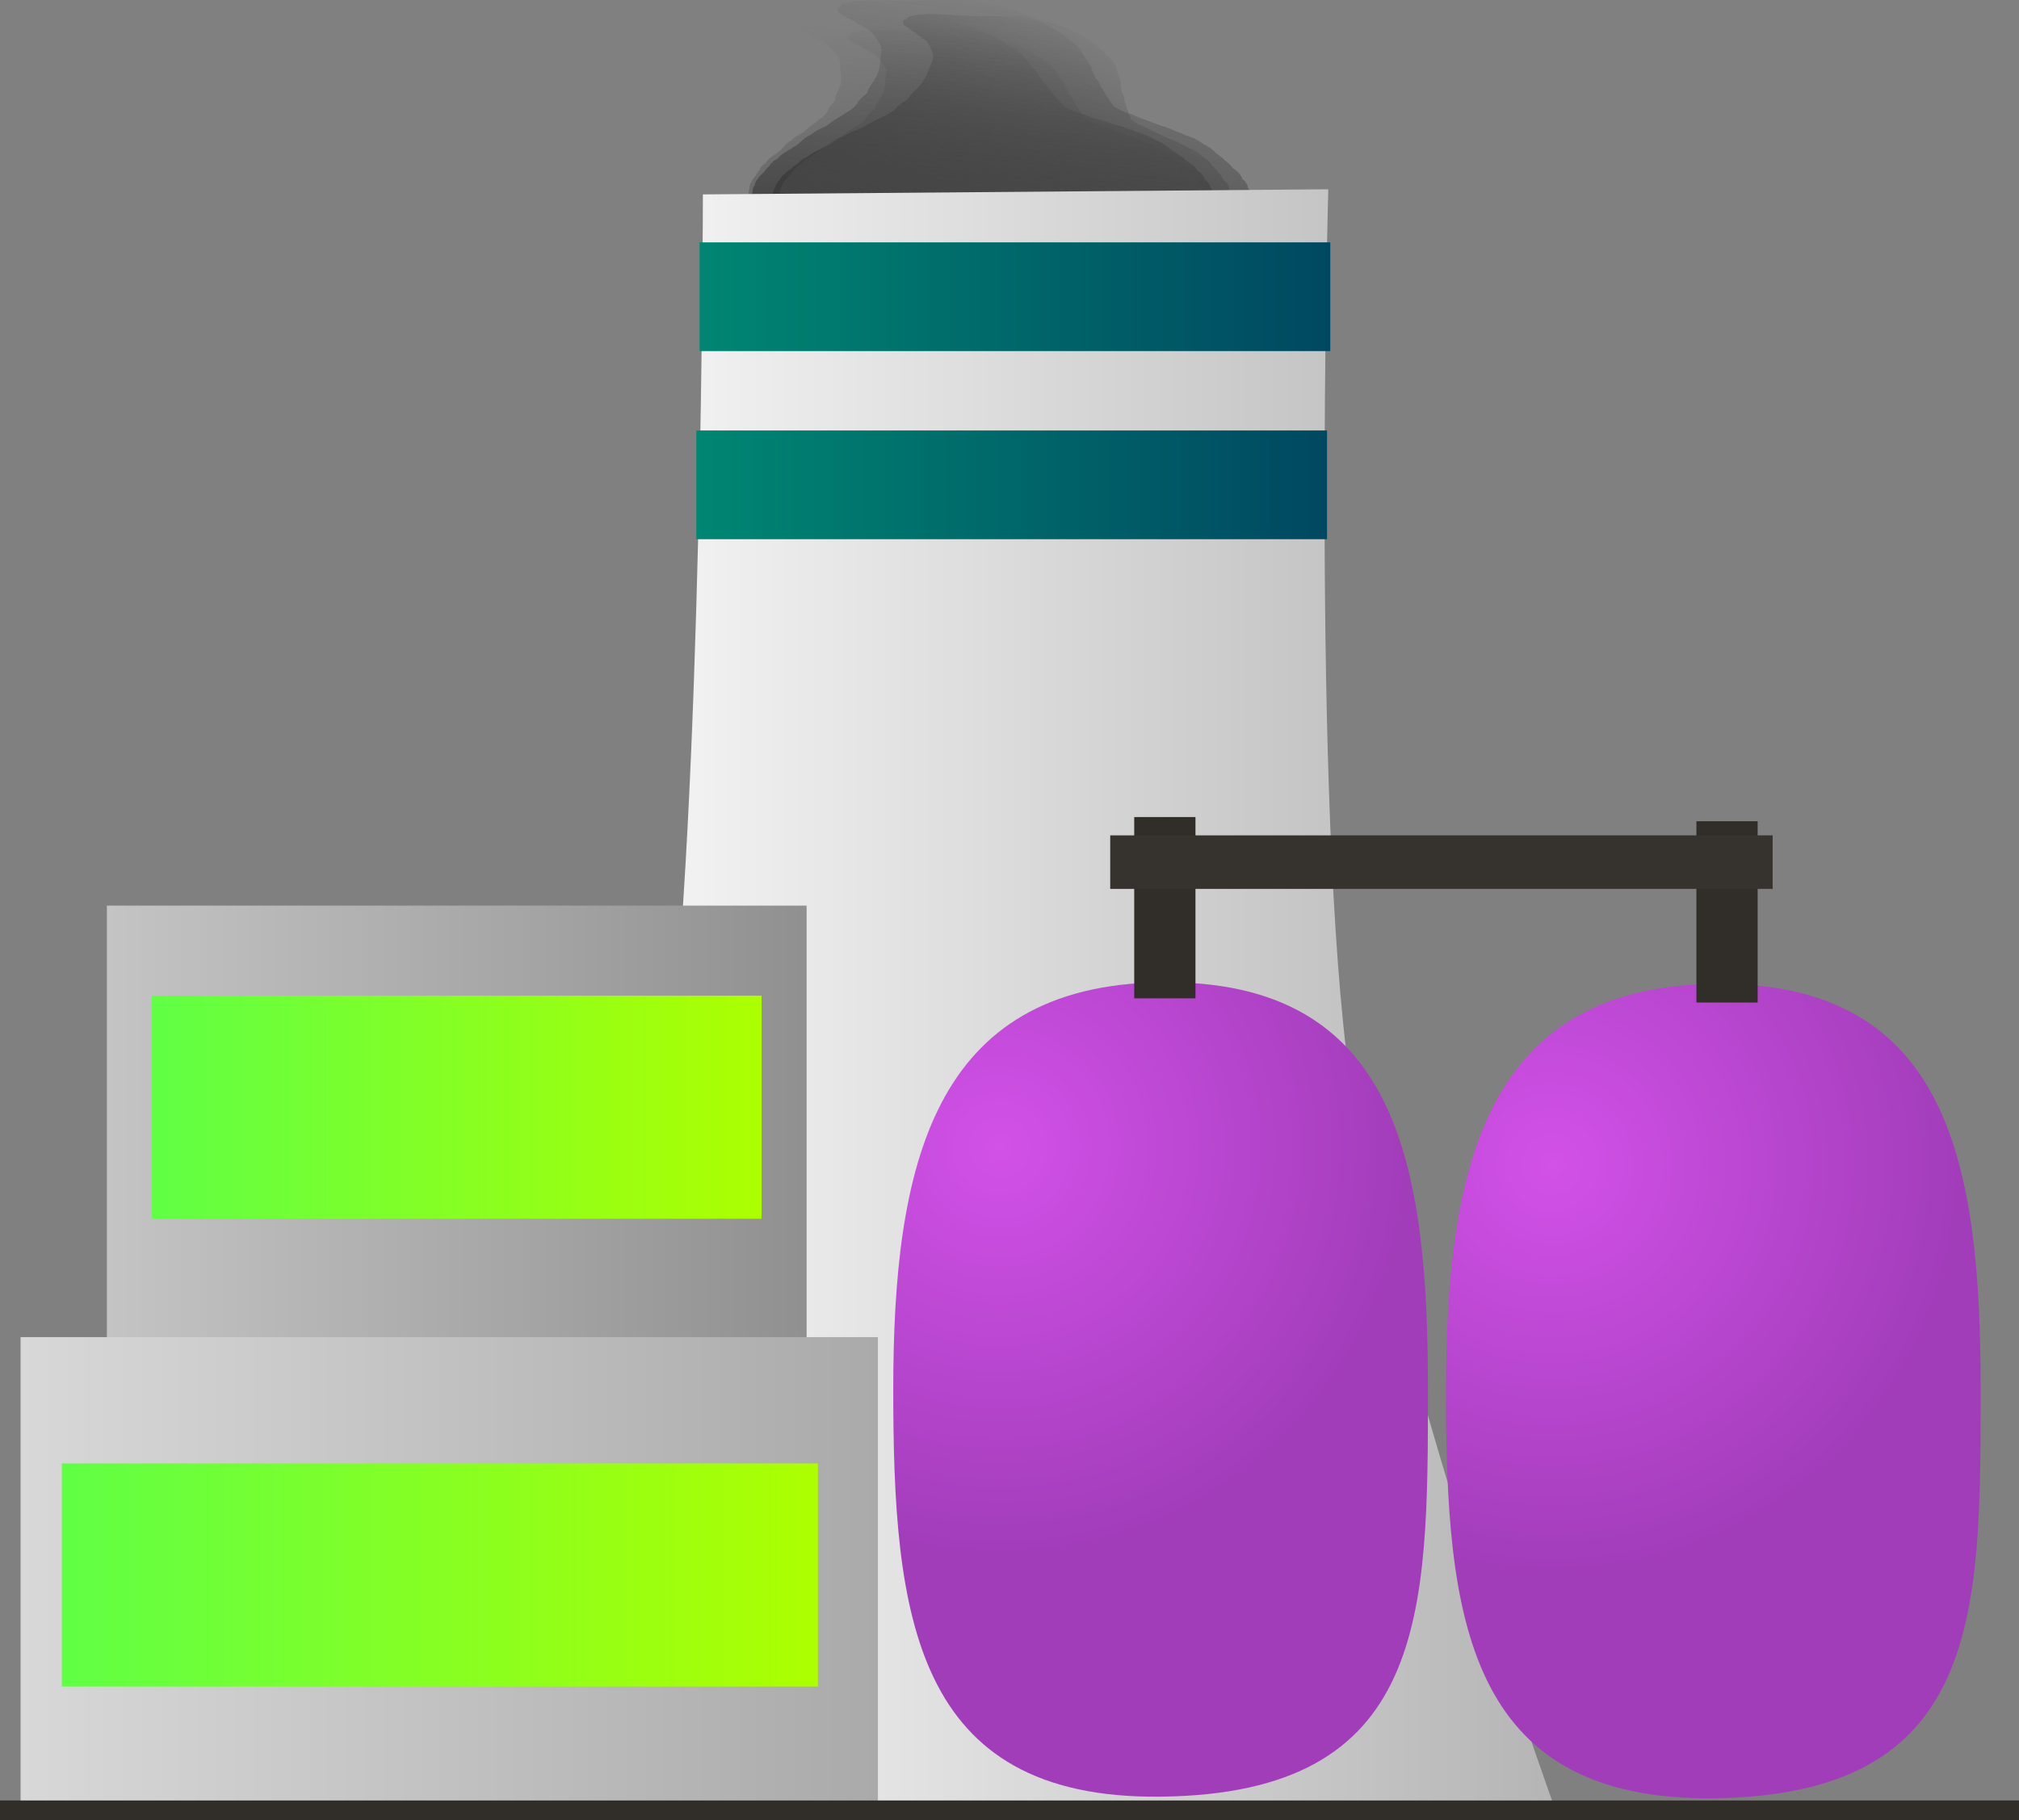 <svg version="1.1" xmlns="http://www.w3.org/2000/svg" xmlns:xlink="http://www.w3.org/1999/xlink" width="134.499" height="121.273" viewBox="0,0,134.499,121.273"><rect x="0" y="0" width="134.499" height="121.273" fill="#808080" stroke="none"/><defs><linearGradient x1="236.964" y1="59.86" x2="238.564" y2="76.416" gradientUnits="userSpaceOnUse" id="color-1"><stop offset="0" stop-color="#4a4a4a" stop-opacity="0"/><stop offset="1" stop-color="#4a4a4a" stop-opacity="0.655"/></linearGradient><linearGradient x1="241.159" y1="59.125" x2="239.044" y2="77.026" gradientUnits="userSpaceOnUse" id="color-2"><stop offset="0" stop-color="#292929" stop-opacity="0"/><stop offset="1" stop-color="#292929" stop-opacity="0.588"/></linearGradient><linearGradient x1="244.678" y1="60.372" x2="237.857" y2="76.77" gradientUnits="userSpaceOnUse" id="color-3"><stop offset="0" stop-color="#383838" stop-opacity="0"/><stop offset="1" stop-color="#383838" stop-opacity="0.761"/></linearGradient><linearGradient x1="239.963" y1="61.017" x2="238.628" y2="76.295" gradientUnits="userSpaceOnUse" id="color-4"><stop offset="0" stop-color="#4b4b4b" stop-opacity="0"/><stop offset="1" stop-color="#4b4b4b" stop-opacity="0.753"/></linearGradient><linearGradient x1="205.376" y1="125.569" x2="276.302" y2="125.569" gradientUnits="userSpaceOnUse" id="color-5"><stop offset="0" stop-color="#ffffff"/><stop offset="1" stop-color="#b5b5b5"/></linearGradient><linearGradient x1="179.87" y1="149.528" x2="226.484" y2="149.528" gradientUnits="userSpaceOnUse" id="color-6"><stop offset="0" stop-color="#c4c4c4"/><stop offset="1" stop-color="#909090"/></linearGradient><linearGradient x1="203.177" y1="119.398" x2="203.177" y2="179.658" gradientUnits="userSpaceOnUse" id="color-7"><stop offset="0" stop-color="#348317"/><stop offset="1" stop-color="#3c5b0d"/></linearGradient><radialGradient cx="239.347" cy="135.475" r="27.132" gradientUnits="userSpaceOnUse" id="color-8"><stop offset="0" stop-color="#d251e8"/><stop offset="1" stop-color="#a23dba"/></radialGradient><linearGradient x1="250.065" y1="124.508" x2="250.065" y2="178.768" gradientUnits="userSpaceOnUse" id="color-9"><stop offset="0" stop-color="#348317"/><stop offset="1" stop-color="#3c5b0d"/></linearGradient><radialGradient cx="276.146" cy="136.634" r="27.132" gradientUnits="userSpaceOnUse" id="color-10"><stop offset="0" stop-color="#d251e8"/><stop offset="1" stop-color="#a23dba"/></radialGradient><linearGradient x1="286.886" y1="124.613" x2="286.886" y2="178.873" gradientUnits="userSpaceOnUse" id="color-11"><stop offset="0" stop-color="#348317"/><stop offset="1" stop-color="#3c5b0d"/></linearGradient><linearGradient x1="250.348" y1="113.497" x2="250.348" y2="125.576" gradientUnits="userSpaceOnUse" id="color-12"><stop offset="0" stop-color="#348317"/><stop offset="1" stop-color="#3c5b0d"/></linearGradient><linearGradient x1="287.799" y1="113.777" x2="287.799" y2="125.855" gradientUnits="userSpaceOnUse" id="color-13"><stop offset="0" stop-color="#348317"/><stop offset="1" stop-color="#3c5b0d"/></linearGradient><linearGradient x1="219.355" y1="78.828" x2="261.369" y2="78.828" gradientUnits="userSpaceOnUse" id="color-14"><stop offset="0" stop-color="#008672"/><stop offset="1" stop-color="#004861"/></linearGradient><linearGradient x1="240.362" y1="75.206" x2="240.362" y2="82.45" gradientUnits="userSpaceOnUse" id="color-15"><stop offset="0" stop-color="#348317"/><stop offset="1" stop-color="#3c5b0d"/></linearGradient><linearGradient x1="219.139" y1="91.362" x2="261.153" y2="91.362" gradientUnits="userSpaceOnUse" id="color-16"><stop offset="0" stop-color="#008672"/><stop offset="1" stop-color="#004861"/></linearGradient><linearGradient x1="240.146" y1="87.74" x2="240.146" y2="94.984" gradientUnits="userSpaceOnUse" id="color-17"><stop offset="0" stop-color="#348317"/><stop offset="1" stop-color="#3c5b0d"/></linearGradient><linearGradient x1="174.12" y1="163.903" x2="231.234" y2="163.903" gradientUnits="userSpaceOnUse" id="color-18"><stop offset="0" stop-color="#d8d8d8"/><stop offset="1" stop-color="#aaaaaa"/></linearGradient><linearGradient x1="202.677" y1="148.148" x2="202.677" y2="179.658" gradientUnits="userSpaceOnUse" id="color-19"><stop offset="0" stop-color="#348317"/><stop offset="1" stop-color="#3c5b0d"/></linearGradient><linearGradient x1="182.87" y1="132.83" x2="223.484" y2="132.83" gradientUnits="userSpaceOnUse" id="color-20"><stop offset="0" stop-color="#60ff45"/><stop offset="1" stop-color="#adff00"/></linearGradient><linearGradient x1="203.177" y1="125.398" x2="203.177" y2="140.263" gradientUnits="userSpaceOnUse" id="color-21"><stop offset="0" stop-color="#348317"/><stop offset="1" stop-color="#3c5b0d"/></linearGradient><linearGradient x1="176.87" y1="163.997" x2="227.234" y2="163.997" gradientUnits="userSpaceOnUse" id="color-22"><stop offset="0" stop-color="#60ff45"/><stop offset="1" stop-color="#adff00"/></linearGradient><linearGradient x1="202.052" y1="156.564" x2="202.052" y2="171.429" gradientUnits="userSpaceOnUse" id="color-23"><stop offset="0" stop-color="#348317"/><stop offset="1" stop-color="#3c5b0d"/></linearGradient><linearGradient x1="240" y1="179.02" x2="240" y2="180.331" gradientUnits="userSpaceOnUse" id="color-24"><stop offset="0" stop-color="#348317"/><stop offset="1" stop-color="#3c5b0d"/></linearGradient></defs><g transform="translate(-172.75,-59.058)"><g data-paper-data="{&quot;isPaintingLayer&quot;:true}" fill-rule="nonzero" stroke-linecap="butt" stroke-linejoin="miter" stroke-miterlimit="10" stroke-dasharray="" stroke-dashoffset="0" style="mix-blend-mode: normal"><path d="M224.91,75.545l-0.02,-0.004l-0.012,-0.015c-0.122,-0.072 -0.195,-0.156 -0.203,-0.245l-0.017,-0.175l0.039,-0.063l-0.006,-0.065l0.049,-0.078l-0.037,-0.387l-0.106,-0.207l0.008,-0.038l-0.03,-0.036l-0,-0.005l-0.017,-0.015l-0.115,-0.058l-0.074,-0.069l-0.49,-0.311l-0.027,-0.037l-0.062,-0.031l-0.152,-0.141l-0.094,-0.045l-0.075,-0.065l-0.115,-0.058l-0.335,-0.311l-0.027,-0.084l-0.067,-0.081l-0.004,-0.04l-0.064,-0.076l-0.006,-0.064l-0.052,-0.062l-0.002,-0.02l-0.026,-0.024l-0.027,-0.084l-0.067,-0.081l-0.064,-0.664l0.039,-0.063l-0.006,-0.065l0.049,-0.078l-0.014,-0.145l0.039,-0.063l-0.006,-0.065l0.08,-0.129l0.079,-0.163l0.038,-0.03l0.004,-0.033l0.156,-0.181l0.069,-0.144l0.038,-0.03l0.004,-0.033l0.149,-0.172l0.066,-0.17l0.084,-0.073l0.042,-0.077l0.225,-0.169l0.145,-0.2l0.067,-0.043l0.026,-0.048l0.808,-0.605l0.335,-0.388l0.085,-0.05l0.044,-0.056l0.229,-0.141l0.145,-0.137l0.069,-0.035l0.032,-0.041l0.288,-0.178l0.055,-0.02l0.029,-0.026l0.176,-0.086l0.304,-0.289l0.036,-0.018l0.012,-0.022l0.998,-0.747l0.213,-0.246l0.15,-0.35l0.05,-0.041l0.009,-0.045l0.308,-0.324l0.053,-0.317l0.025,-0.027l-0.007,-0.028l0.165,-0.343l0.151,-0.39l0.052,-0.412l-0.117,-1.208l-0.105,-0.25l-0.195,-0.235l-0.219,-0.234l-0.002,-0.009l-0.013,-0.008l-0.087,-0.104l-0.178,-0.14l-0.008,-0.016l-0.026,-0.013l-0.152,-0.141l-0.094,-0.045l-0.04,-0.035l-0.024,-0.001l-0.111,-0.056l-0.153,-0.042l-0.01,-0.04l-0.17,-0.085l-0.015,-0.014l-0.001,-0.001l-0.116,-0.034l-0.213,-0.102l-0.075,-0.065l-0.07,-0.035l-0.188,-0.061l-0.133,-0.071l-0.166,-0.062l-0.108,-0.069l-0.015,-0.02l-0.212,-0.058l-0.007,-0.026l-0.084,-0.032l-0.108,-0.069l-0.196,-0.262l0.221,-0.122l0.009,-0.144l0.579,-0.183l0.112,-0.021l0.008,-0.005l0.042,-0.004l0.037,-0.007l0.339,-0.03l0.337,-0.033l0.042,-0l0.042,-0.004l0.015,0.003l2.559,-0.029l0.804,-0.04l0.684,-0.042l0.109,0.003l0.106,-0.01l0.524,-0.006l0.223,-0.022l0.188,-0.002l0.18,-0.018l0.203,-0.002l0.184,0.014l0.188,-0.002l0.41,0.03l0.151,0.025l0.165,0.011l0.23,0.036l0.105,-0.011l0.171,0.033l0.192,0.014l0.061,0.034l0.262,0.05l0.118,0.012l0.175,0.036l0.194,0.021l0.312,0.066l0.106,0.037l0.133,0.025l0.1,0.032l0.183,0.039l0.106,0.037l0.133,0.025l0.21,0.068l0.082,0.044l0.116,0.034l0.036,0.017l0.052,0.011l0.106,0.037l0.133,0.025l0.21,0.068l0.082,0.044l0.116,0.034l0.402,0.193l0.928,0.397l0.084,0.063l0.123,0.055l0.139,0.109l0.192,0.082l0.084,0.063l0.123,0.055l0.195,0.152l0.159,0.101l0.29,0.154l0.054,0.055l0.095,0.048l0.074,0.069l0.165,0.105l0.042,0.056l0.084,0.05l0.559,0.673l0.091,0.085l0.007,0.02l0.03,0.018l0.214,0.258l0.091,0.085l0.027,0.084l0.067,0.081l0.007,0.075l0.064,0.076l0.001,0.013l0.017,0.011l0.118,0.173l-0,0.009l0.011,0.008l0.089,0.153l0.154,0.12l0.024,0.048l0.065,0.043l0.118,0.173l-0,0.009l0.011,0.008l0.098,0.168l0.182,0.169l0.013,0.041l0.052,0.038l0.098,0.168l0.182,0.169l0.011,0.033l0.044,0.029l0.097,0.142l0.19,0.177l0.007,0.02l0.03,0.018l0.087,0.104l0.097,0.076l0.692,0.296l0.238,0.057l0.127,0.05l0.158,0.039l0.368,0.148l1.539,0.495l0.328,0.079l0.142,0.056l0.173,0.045l0.25,0.107l0.446,0.143l0.082,0.044l0.116,0.034l0.061,0.029l0.202,0.049l0.169,0.067l0.197,0.057l0.427,0.205l0.035,0.031l0.065,0.024l0.151,0.096l0.232,0.099l0.058,0.043l0.094,0.035l0.217,0.137l0.016,0.022l0.04,0.018l0.195,0.152l0.403,0.256l0.016,0.022l0.04,0.018l0.195,0.152l0.186,0.118l0.016,0.022l0.04,0.018l0.22,0.172l0.018,0.036l0.052,0.031l0.053,0.064l0.199,0.106l0.054,0.055l0.095,0.048l0.223,0.207l0.013,0.041l0.052,0.038l0.086,0.146l0.251,0.184l0.041,0.072l0.084,0.068l0.11,0.238l0.191,0.204l0.007,0.036l0.043,0.033l0.247,0.481l0.118,0.202l-0.006,0.044l0.035,0.042l0.074,0.768l-0.032,0.051l0.012,0.052l-0.085,0.176l-0.038,0.03l-0.004,0.033l-0.113,0.13l0.009,0.09l-0.013,0.021l0.025,0.016l-0.105,0.112l-0.072,0.115l-0.044,0.009l-0.019,0.02l-0.054,0.03l-0.033,0.052l-0.115,0.081l-0.08,0.085l-0.086,0.047l-0.033,0.039l-0.104,0.06l-0.062,0.067l-0.143,0.079l-0.055,0.041l-0.153,0.066l-0.119,0.074l-0.879,0.323l-0.257,0.142l-0.15,0.112l-0.078,0.033l-0.002,0.026l-0.106,0.033l-0.008,0.014l-0.018,0.013l-0.009,0.015l-0.015,0.003l-0.338,0.253l-0.078,0.033l-0.002,0.026l-0.223,0.07l-0.071,0.031l-0,0.007l-0.063,0.02l-0.054,0.023l-0.022,0.001l-0.084,0.027l-0.071,0.031l-0,0.007l-0.063,0.02l-0.054,0.023l-0.022,0.001l-0.084,0.027l-0.189,0.081l-0.076,0.002l-0.092,0.029l-0.2,0.037l-0.106,0.009l-0.091,0.021l-0.603,0.077l-0.199,0.008l-0.007,0.001l-0.339,0.03l-0.337,0.033l-0.042,0l-0.042,0.004l-0.015,-0.003l-0.054,0.001l-0.265,0.021l-0.212,0.027l-0.244,0.009l-0.236,0.023l-0.464,0.005l-0.069,0.009l-0.244,0.009l-0.236,0.023l-0.057,0.001l-0.069,0.009l-0.059,0.002l-0.052,0.01l-0.403,0.04l-0.188,0.002l-0.18,0.018l-0.362,0.004l-0.069,0.009l-0.059,0.002l-0.052,0.01l-0.403,0.04l-0.188,0.002l-0.18,0.018l-0.865,0.01l-0.358,0.029l-0.152,-0.001l-0.146,0.014l-12.496,0.143l-0.24,-0.018l-0.245,-0.004l-0.616,-0.063l-0.038,-0.008l-0.093,0.001l-0.014,0.003l-0.043,-0.003l-0.042,0l-0.343,-0.025l-0.344,-0.022l-0.039,-0.006l-0.043,-0.003l-0.009,-0.005l-0.116,-0.018l-0.613,-0.169l-0.066,-0.257l-0.001,-0.001l0.001,-0.001l-0.041,-0.16c-0.378,-0.034 -0.7,-0.116 -0.905,-0.227z" fill="url(#color-1)" stroke="none" stroke-width="0.5"/><path d="M224.518,75.711l-0.021,-0.005l-0.01,-0.016c-0.115,-0.081 -0.174,-0.173 -0.163,-0.27l0.022,-0.189l0.057,-0.067l0.008,-0.07l0.07,-0.083l0.049,-0.419l-0.067,-0.226l0.017,-0.04l-0.024,-0.04l0.001,-0.005l-0.015,-0.017l-0.111,-0.065l-0.064,-0.076l-0.457,-0.349l-0.021,-0.04l-0.06,-0.035l-0.132,-0.157l-0.091,-0.052l-0.066,-0.072l-0.111,-0.065l-0.289,-0.344l-0.01,-0.091l-0.054,-0.089l0.005,-0.044l-0.051,-0.084l0.008,-0.07l-0.041,-0.068l0.003,-0.021l-0.022,-0.026l-0.01,-0.091l-0.054,-0.089l0.085,-0.718l0.057,-0.067l0.008,-0.07l0.071,-0.083l0.019,-0.157l0.057,-0.067l0.008,-0.07l0.117,-0.137l0.123,-0.174l0.048,-0.032l0.012,-0.036l0.21,-0.191l0.108,-0.153l0.048,-0.032l0.012,-0.036l0.201,-0.182l0.11,-0.182l0.107,-0.076l0.063,-0.082l0.282,-0.176l0.203,-0.211l0.083,-0.045l0.04,-0.051l1.012,-0.631l0.451,-0.409l0.104,-0.051l0.06,-0.059l0.279,-0.146l0.188,-0.144l0.083,-0.036l0.044,-0.043l0.352,-0.184l0.064,-0.02l0.037,-0.027l0.21,-0.088l0.395,-0.303l0.043,-0.019l0.018,-0.023l1.25,-0.779l0.287,-0.26l0.243,-0.373l0.063,-0.043l0.02,-0.048l0.407,-0.341l0.131,-0.341l0.033,-0.029l-0.001,-0.031l0.258,-0.366l0.253,-0.417l0.152,-0.443l0.154,-1.306l-0.056,-0.272l-0.156,-0.259l-0.182,-0.258l0,-0.01l-0.012,-0.009l-0.069,-0.115l-0.16,-0.156l-0.005,-0.017l-0.025,-0.015l-0.132,-0.157l-0.091,-0.052l-0.035,-0.039l-0.026,-0.002l-0.106,-0.063l-0.155,-0.05l-0.002,-0.043l-0.163,-0.097l-0.013,-0.015l-0.001,-0.001l-0.117,-0.04l-0.206,-0.116l-0.066,-0.072l-0.068,-0.04l-0.189,-0.071l-0.127,-0.08l-0.164,-0.072l-0.101,-0.077l-0.012,-0.022l-0.215,-0.069l-0.001,-0.028l-0.083,-0.036l-0.101,-0.077l-0.151,-0.288l0.267,-0.126l0.043,-0.155l0.667,-0.181l0.126,-0.02l0.01,-0.005l0.046,-0.003l0.042,-0.006l0.373,-0.023l0.371,-0.026l0.046,0.001l0.047,-0.003l0.015,0.004l2.767,0.039l0.876,-0.021l0.748,-0.026l0.117,0.006l0.116,-0.008l0.566,0.008l0.245,-0.017l0.203,0.003l0.199,-0.014l0.22,0.003l0.195,0.02l0.203,0.003l0.435,0.044l0.157,0.032l0.176,0.016l0.24,0.046l0.115,-0.009l0.177,0.04l0.203,0.021l0.058,0.038l0.271,0.061l0.124,0.016l0.181,0.043l0.204,0.028l0.321,0.08l0.105,0.043l0.137,0.031l0.1,0.037l0.189,0.047l0.105,0.043l0.137,0.031l0.211,0.079l0.079,0.05l0.117,0.04l0.035,0.02l0.054,0.013l0.105,0.043l0.137,0.031l0.211,0.079l0.079,0.05l0.117,0.04l0.389,0.219l0.909,0.454l0.076,0.07l0.12,0.062l0.125,0.121l0.188,0.094l0.076,0.07l0.12,0.062l0.175,0.17l0.148,0.113l0.277,0.174l0.046,0.06l0.091,0.054l0.064,0.076l0.154,0.117l0.032,0.061l0.079,0.056l0.447,0.742l0.079,0.094l0.002,0.022l0.028,0.02l0.171,0.284l0.079,0.094l0.01,0.091l0.054,0.089l-0.01,0.081l0.051,0.084l-0.002,0.014l0.016,0.013l0.088,0.19l-0.002,0.009l0.01,0.009l0.061,0.167l0.138,0.134l0.014,0.052l0.06,0.048l0.088,0.19l-0.002,0.009l0.01,0.009l0.067,0.184l0.157,0.187l0.005,0.045l0.047,0.042l0.067,0.184l0.157,0.187l0.004,0.036l0.041,0.033l0.072,0.155l0.164,0.196l0.002,0.022l0.028,0.02l0.069,0.115l0.087,0.085l0.678,0.339l0.243,0.068l0.125,0.058l0.161,0.046l0.363,0.17l1.545,0.576l0.335,0.094l0.14,0.065l0.176,0.053l0.245,0.122l0.448,0.167l0.079,0.05l0.117,0.04l0.059,0.033l0.207,0.058l0.167,0.077l0.199,0.067l0.413,0.233l0.031,0.034l0.065,0.028l0.141,0.108l0.227,0.114l0.053,0.048l0.093,0.04l0.202,0.154l0.012,0.024l0.039,0.02l0.175,0.17l0.376,0.287l0.012,0.024l0.039,0.02l0.175,0.17l0.174,0.133l0.012,0.024l0.039,0.02l0.197,0.192l0.011,0.039l0.049,0.035l0.042,0.07l0.19,0.119l0.046,0.06l0.091,0.054l0.193,0.23l0.005,0.045l0.047,0.042l0.058,0.16l0.228,0.205l0.028,0.079l0.075,0.075l0.064,0.26l0.159,0.225l-0.001,0.039l0.039,0.037l0.155,0.525l0.081,0.222l-0.017,0.047l0.028,0.046l-0.098,0.831l-0.046,0.054l0.001,0.056l-0.132,0.187l-0.048,0.032l-0.012,0.036l-0.152,0.138l-0.011,0.097l-0.019,0.022l0.023,0.018l-0.139,0.118l-0.105,0.123l-0.05,0.009l-0.025,0.021l-0.065,0.031l-0.047,0.055l-0.143,0.084l-0.106,0.09l-0.103,0.049l-0.045,0.041l-0.126,0.062l-0.082,0.07l-0.173,0.082l-0.069,0.043l-0.181,0.067l-0.145,0.076l-1.023,0.324l-0.31,0.146l-0.188,0.117l-0.092,0.034l-0.008,0.028l-0.122,0.033l-0.012,0.015l-0.022,0.014l-0.013,0.016l-0.016,0.003l-0.423,0.264l-0.092,0.034l-0.008,0.028l-0.257,0.07l-0.084,0.031l-0.002,0.008l-0.073,0.02l-0.063,0.023l-0.023,0l-0.097,0.026l-0.084,0.031l-0.002,0.008l-0.073,0.02l-0.063,0.023l-0.023,0l-0.097,0.026l-0.223,0.082l-0.082,0l-0.106,0.029l-0.224,0.035l-0.117,0.007l-0.103,0.02l-0.668,0.066l-0.217,0.003l-0.008,0.001l-0.373,0.023l-0.371,0.026l-0.046,-0.001l-0.047,0.003l-0.015,-0.004l-0.059,-0.001l-0.291,0.016l-0.235,0.023l-0.265,0.003l-0.26,0.018l-0.502,-0.007l-0.077,0.008l-0.265,0.003l-0.26,0.018l-0.062,-0.001l-0.077,0.008l-0.065,0.001l-0.058,0.01l-0.444,0.032l-0.203,-0.003l-0.199,0.014l-0.392,-0.005l-0.077,0.008l-0.065,0.001l-0.058,0.01l-0.444,0.032l-0.203,-0.003l-0.199,0.014l-0.935,-0.013l-0.392,0.021l-0.164,-0.005l-0.161,0.011l-13.512,-0.189l-0.254,-0.026l-0.263,-0.011l-0.65,-0.085l-0.039,-0.009l-0.101,-0.001l-0.016,0.003l-0.046,-0.004l-0.046,-0.001l-0.364,-0.037l-0.366,-0.033l-0.04,-0.008l-0.045,-0.005l-0.009,-0.006l-0.121,-0.023l-0.622,-0.199l-0.012,-0.279l-0.001,-0.001l0.001,-0.001l-0.008,-0.174c-0.399,-0.047 -0.728,-0.144 -0.924,-0.269z" fill="url(#color-2)" stroke="none" stroke-width="0.5"/><path d="M224.854,75.093l-0.018,-0.005l-0.005,-0.015c-0.083,-0.078 -0.113,-0.165 -0.076,-0.253l0.072,-0.173l0.071,-0.06l0.027,-0.064l0.087,-0.074l0.16,-0.384l0,-0.21l0.027,-0.037l-0.011,-0.038l0.002,-0.005l-0.009,-0.016l-0.084,-0.064l-0.038,-0.072l-0.325,-0.335l-0.008,-0.038l-0.045,-0.034l-0.078,-0.148l-0.07,-0.05l-0.041,-0.069l-0.084,-0.064l-0.172,-0.326l0.016,-0.084l-0.025,-0.084l0.017,-0.04l-0.024,-0.079l0.027,-0.064l-0.019,-0.064l0.008,-0.02l-0.013,-0.025l0.016,-0.084l-0.025,-0.084l0.273,-0.657l0.071,-0.06l0.027,-0.064l0.087,-0.074l0.06,-0.144l0.071,-0.06l0.027,-0.064l0.144,-0.122l0.161,-0.156l0.053,-0.028l0.021,-0.032l0.245,-0.168l0.141,-0.137l0.053,-0.028l0.021,-0.032l0.234,-0.161l0.151,-0.163l0.119,-0.067l0.08,-0.073l0.308,-0.153l0.244,-0.188l0.088,-0.039l0.05,-0.046l1.103,-0.548l0.527,-0.362l0.109,-0.044l0.071,-0.052l0.297,-0.126l0.212,-0.127l0.086,-0.031l0.052,-0.038l0.374,-0.158l0.064,-0.017l0.041,-0.024l0.217,-0.075l0.446,-0.266l0.045,-0.016l0.023,-0.021l1.362,-0.676l0.334,-0.23l0.325,-0.335l0.07,-0.038l0.032,-0.043l0.468,-0.301l0.213,-0.309l0.038,-0.025l0.008,-0.028l0.337,-0.328l0.346,-0.375l0.26,-0.403l0.498,-1.197l0.023,-0.252l-0.073,-0.243l-0.097,-0.243l0.003,-0.009l-0.009,-0.008l-0.032,-0.108l-0.105,-0.148l0,-0.016l-0.019,-0.014l-0.078,-0.148l-0.07,-0.05l-0.022,-0.037l-0.023,-0.003l-0.081,-0.061l-0.129,-0.051l0.01,-0.04l-0.124,-0.094l-0.008,-0.014l-0.001,-0.001l-0.097,-0.04l-0.158,-0.114l-0.041,-0.069l-0.051,-0.039l-0.155,-0.071l-0.095,-0.078l-0.132,-0.071l-0.072,-0.074l-0.005,-0.021l-0.179,-0.07l0.007,-0.026l-0.067,-0.036l-0.072,-0.074l-0.06,-0.269l0.279,-0.107l0.082,-0.141l0.663,-0.145l0.121,-0.014l0.011,-0.005l0.044,-0.002l0.04,-0.005l0.349,-0.009l0.348,-0.012l0.042,0.002l0.044,-0.001l0.013,0.004l2.535,0.125l0.812,0.009l0.695,0l0.106,0.009l0.109,-0.004l0.519,0.025l0.23,-0.008l0.186,0.009l0.187,-0.007l0.201,0.01l0.174,0.024l0.186,0.009l0.388,0.054l0.135,0.034l0.157,0.02l0.208,0.05l0.109,-0.005l0.152,0.042l0.181,0.025l0.043,0.037l0.233,0.065l0.11,0.019l0.155,0.046l0.18,0.033l0.273,0.084l0.085,0.043l0.118,0.033l0.082,0.038l0.161,0.049l0.085,0.043l0.118,0.033l0.172,0.079l0.059,0.048l0.097,0.04l0.027,0.019l0.046,0.014l0.085,0.043l0.118,0.033l0.172,0.079l0.059,0.048l0.097,0.04l0.298,0.214l0.713,0.447l0.051,0.067l0.094,0.061l0.082,0.116l0.147,0.092l0.051,0.067l0.094,0.061l0.114,0.162l0.105,0.108l0.207,0.169l0.026,0.057l0.069,0.053l0.038,0.072l0.109,0.113l0.013,0.058l0.057,0.054l0.209,0.697l0.047,0.089l-0.004,0.021l0.02,0.019l0.08,0.267l0.047,0.089l-0.016,0.084l0.025,0.084l-0.031,0.074l0.024,0.079l-0.005,0.013l0.011,0.012l0.029,0.178l-0.005,0.009l0.007,0.008l0.01,0.156l0.09,0.128l-0.001,0.049l0.042,0.046l0.029,0.178l-0.005,0.009l0.007,0.008l0.012,0.171l0.094,0.177l-0.008,0.041l0.032,0.04l0.012,0.171l0.094,0.177l-0.006,0.033l0.029,0.032l0.023,0.145l0.098,0.185l-0.004,0.021l0.02,0.019l0.032,0.108l0.057,0.081l0.531,0.333l0.205,0.071l0.099,0.057l0.136,0.047l0.288,0.168l1.264,0.58l0.283,0.097l0.112,0.064l0.147,0.055l0.192,0.121l0.366,0.168l0.059,0.048l0.097,0.04l0.045,0.033l0.175,0.06l0.133,0.076l0.165,0.068l0.316,0.227l0.019,0.032l0.052,0.028l0.1,0.103l0.178,0.112l0.035,0.046l0.074,0.04l0.144,0.148l0.005,0.022l0.03,0.02l0.114,0.162l0.267,0.276l0.005,0.022l0.03,0.02l0.114,0.162l0.124,0.128l0.005,0.022l0.03,0.02l0.129,0.183l-0.001,0.036l0.036,0.034l0.02,0.066l0.142,0.116l0.026,0.057l0.069,0.053l0.115,0.217l-0.008,0.041l0.032,0.04l0.01,0.149l0.153,0.196l0.004,0.074l0.048,0.072l-0.012,0.241l0.085,0.212l-0.011,0.036l0.026,0.035l-0,0.488l0.014,0.206l-0.028,0.043l0.013,0.044l-0.317,0.761l-0.057,0.048l-0.014,0.052l-0.173,0.168l-0.053,0.028l-0.021,0.032l-0.177,0.122l-0.037,0.089l-0.023,0.02l0.016,0.017l-0.16,0.104l-0.13,0.109l-0.048,0.007l-0.029,0.019l-0.068,0.026l-0.059,0.049l-0.154,0.072l-0.122,0.079l-0.108,0.042l-0.052,0.036l-0.133,0.053l-0.095,0.062l-0.181,0.07l-0.075,0.037l-0.184,0.056l-0.155,0.065l-1.029,0.265l-0.325,0.125l-0.205,0.102l-0.094,0.028l-0.015,0.026l-0.121,0.026l-0.015,0.014l-0.024,0.012l-0.017,0.014l-0.016,0.002l-0.461,0.229l-0.094,0.028l-0.015,0.026l-0.255,0.056l-0.086,0.026l-0.004,0.007l-0.073,0.016l-0.065,0.019l-0.022,-0.001l-0.096,0.021l-0.086,0.026l-0.004,0.007l-0.073,0.016l-0.065,0.019l-0.022,-0.001l-0.096,0.021l-0.227,0.069l-0.076,-0.002l-0.105,0.023l-0.216,0.025l-0.109,0.003l-0.1,0.016l-0.633,0.04l-0.2,-0.004l-0.008,0.001l-0.349,0.009l-0.348,0.012l-0.042,-0.002l-0.044,0.001l-0.013,-0.004l-0.054,-0.003l-0.272,0.005l-0.223,0.014l-0.245,-0.005l-0.244,0.009l-0.459,-0.023l-0.073,0.005l-0.245,-0.005l-0.244,0.009l-0.057,-0.003l-0.073,0.005l-0.06,-0.001l-0.056,0.007l-0.417,0.015l-0.186,-0.009l-0.187,0.007l-0.359,-0.018l-0.073,0.005l-0.06,-0.001l-0.056,0.007l-0.417,0.015l-0.186,-0.009l-0.187,0.007l-0.857,-0.042l-0.367,0.007l-0.149,-0.01l-0.151,0.005l-12.377,-0.609l-0.227,-0.032l-0.239,-0.018l-0.575,-0.099l-0.033,-0.01l-0.092,-0.005l-0.015,0.003l-0.041,-0.005l-0.042,-0.002l-0.324,-0.045l-0.328,-0.043l-0.035,-0.008l-0.041,-0.006l-0.006,-0.005l-0.105,-0.025l-0.518,-0.203l0.065,-0.257l-0.001,-0.001l0.001,-0.001l0.04,-0.16c-0.355,-0.056 -0.631,-0.156 -0.776,-0.277z" fill="url(#color-3)" stroke="none" stroke-width="0.5"/><path d="M226.202,75.218l-0.018,-0.004l-0.009,-0.014c-0.1,-0.069 -0.153,-0.147 -0.146,-0.23l0.014,-0.161l0.047,-0.057l0.005,-0.06l0.058,-0.071l0.031,-0.357l-0.063,-0.192l0.013,-0.035l-0.022,-0.034l0,-0.004l-0.013,-0.014l-0.096,-0.056l-0.057,-0.065l-0.399,-0.296l-0.019,-0.034l-0.052,-0.03l-0.116,-0.133l-0.079,-0.044l-0.058,-0.061l-0.096,-0.056l-0.256,-0.293l-0.011,-0.078l-0.048,-0.076l0.003,-0.037l-0.046,-0.072l0.005,-0.06l-0.037,-0.058l0.002,-0.018l-0.02,-0.022l-0.011,-0.078l-0.048,-0.076l0.053,-0.612l0.047,-0.057l0.005,-0.06l0.058,-0.071l0.012,-0.134l0.047,-0.057l0.005,-0.06l0.096,-0.117l0.1,-0.149l0.04,-0.027l0.009,-0.03l0.174,-0.163l0.088,-0.131l0.04,-0.027l0.009,-0.03l0.166,-0.156l0.089,-0.155l0.09,-0.065l0.052,-0.07l0.236,-0.151l0.168,-0.181l0.069,-0.039l0.032,-0.044l0.847,-0.541l0.374,-0.351l0.087,-0.044l0.05,-0.05l0.234,-0.126l0.157,-0.124l0.069,-0.031l0.036,-0.037l0.295,-0.158l0.054,-0.017l0.031,-0.023l0.176,-0.076l0.329,-0.26l0.036,-0.016l0.015,-0.02l1.046,-0.668l0.238,-0.223l0.198,-0.319l0.053,-0.037l0.016,-0.041l0.338,-0.292l0.103,-0.291l0.027,-0.025l-0.001,-0.026l0.211,-0.313l0.205,-0.356l0.118,-0.378l0.097,-1.115l-0.055,-0.232l-0.14,-0.22l-0.162,-0.22l-0,-0.008l-0.011,-0.007l-0.062,-0.098l-0.141,-0.132l-0.004,-0.014l-0.022,-0.013l-0.116,-0.133l-0.079,-0.044l-0.031,-0.033l-0.022,-0.002l-0.092,-0.053l-0.134,-0.042l-0.003,-0.037l-0.142,-0.082l-0.011,-0.013l-0.001,-0.001l-0.101,-0.033l-0.179,-0.099l-0.058,-0.061l-0.059,-0.034l-0.163,-0.06l-0.11,-0.068l-0.142,-0.061l-0.088,-0.065l-0.01,-0.019l-0.186,-0.058l-0.002,-0.024l-0.072,-0.031l-0.088,-0.065l-0.136,-0.245l0.224,-0.108l0.033,-0.132l0.564,-0.156l0.107,-0.017l0.008,-0.005l0.039,-0.003l0.036,-0.006l0.318,-0.021l0.316,-0.024l0.039,0l0.04,-0.003l0.013,0.003l2.362,0.024l0.747,-0.021l0.637,-0.025l0.1,0.005l0.099,-0.007l0.483,0.005l0.209,-0.016l0.173,0.002l0.169,-0.013l0.188,0.002l0.167,0.016l0.173,0.002l0.372,0.036l0.134,0.026l0.15,0.013l0.206,0.038l0.098,-0.008l0.152,0.034l0.174,0.017l0.051,0.033l0.233,0.051l0.106,0.013l0.155,0.036l0.175,0.024l0.276,0.067l0.091,0.037l0.118,0.026l0.086,0.032l0.162,0.04l0.091,0.037l0.118,0.026l0.182,0.066l0.068,0.042l0.101,0.033l0.03,0.017l0.046,0.011l0.091,0.037l0.118,0.026l0.182,0.066l0.068,0.042l0.101,0.033l0.337,0.186l0.788,0.385l0.067,0.06l0.104,0.053l0.11,0.103l0.163,0.08l0.067,0.06l0.104,0.053l0.153,0.144l0.129,0.096l0.241,0.148l0.041,0.051l0.079,0.046l0.057,0.065l0.134,0.1l0.029,0.052l0.069,0.048l0.401,0.631l0.07,0.08l0.003,0.019l0.024,0.017l0.153,0.242l0.07,0.08l0.011,0.078l0.048,0.076l-0.006,0.069l0.046,0.072l-0.001,0.012l0.014,0.011l0.08,0.162l-0.002,0.008l0.009,0.007l0.056,0.143l0.121,0.114l0.014,0.044l0.052,0.041l0.08,0.162l-0.002,0.008l0.009,0.007l0.062,0.157l0.139,0.159l0.005,0.038l0.041,0.036l0.062,0.157l0.139,0.159l0.004,0.031l0.036,0.028l0.065,0.132l0.145,0.166l0.003,0.019l0.024,0.017l0.062,0.098l0.077,0.072l0.587,0.287l0.209,0.057l0.108,0.049l0.139,0.039l0.314,0.144l1.333,0.487l0.288,0.079l0.121,0.055l0.151,0.045l0.212,0.104l0.386,0.141l0.068,0.042l0.101,0.033l0.051,0.028l0.178,0.049l0.145,0.065l0.171,0.057l0.358,0.197l0.027,0.029l0.056,0.024l0.123,0.091l0.197,0.096l0.046,0.041l0.08,0.034l0.176,0.131l0.011,0.02l0.033,0.017l0.153,0.144l0.328,0.243l0.011,0.02l0.033,0.017l0.153,0.144l0.152,0.113l0.011,0.02l0.033,0.017l0.173,0.163l0.01,0.033l0.043,0.03l0.038,0.06l0.165,0.101l0.041,0.051l0.079,0.046l0.171,0.195l0.005,0.038l0.041,0.036l0.054,0.137l0.2,0.174l0.026,0.067l0.066,0.064l0.061,0.222l0.141,0.191l0,0.033l0.034,0.031l0.146,0.448l0.075,0.189l-0.013,0.04l0.025,0.04l-0.062,0.709l-0.038,0.046l0.002,0.048l-0.108,0.16l-0.04,0.027l-0.009,0.03l-0.126,0.118l-0.007,0.083l-0.015,0.019l0.02,0.015l-0.116,0.101l-0.086,0.105l-0.042,0.008l-0.021,0.018l-0.055,0.026l-0.039,0.047l-0.12,0.072l-0.088,0.077l-0.087,0.042l-0.037,0.035l-0.106,0.053l-0.068,0.06l-0.145,0.07l-0.058,0.037l-0.152,0.057l-0.122,0.065l-0.864,0.28l-0.26,0.126l-0.157,0.1l-0.077,0.029l-0.006,0.024l-0.103,0.029l-0.01,0.013l-0.019,0.012l-0.011,0.013l-0.014,0.003l-0.354,0.226l-0.077,0.029l-0.006,0.024l-0.217,0.06l-0.071,0.027l-0.002,0.007l-0.062,0.017l-0.053,0.02l-0.02,0l-0.082,0.023l-0.071,0.027l-0.002,0.007l-0.062,0.017l-0.053,0.02l-0.02,0l-0.082,0.023l-0.188,0.071l-0.07,0.001l-0.089,0.025l-0.19,0.03l-0.099,0.007l-0.087,0.018l-0.568,0.059l-0.185,0.003l-0.007,0.001l-0.318,0.021l-0.316,0.024l-0.039,-0l-0.04,0.003l-0.013,-0.003l-0.05,-0.001l-0.248,0.014l-0.2,0.021l-0.226,0.004l-0.221,0.017l-0.428,-0.004l-0.065,0.007l-0.226,0.004l-0.221,0.017l-0.053,-0.001l-0.065,0.007l-0.055,0.001l-0.049,0.008l-0.378,0.028l-0.173,-0.002l-0.169,0.013l-0.334,-0.003l-0.065,0.007l-0.055,0.001l-0.049,0.008l-0.378,0.028l-0.173,-0.002l-0.169,0.013l-0.798,-0.008l-0.334,0.019l-0.14,-0.004l-0.137,0.01l-11.532,-0.119l-0.218,-0.021l-0.225,-0.008l-0.557,-0.07l-0.033,-0.008l-0.086,-0.001l-0.013,0.003l-0.039,-0.003l-0.039,-0l-0.311,-0.03l-0.313,-0.027l-0.035,-0.006l-0.039,-0.004l-0.007,-0.005l-0.104,-0.019l-0.536,-0.168l-0.018,-0.238l-0.001,-0.001l0.001,-0.001l-0.011,-0.148c-0.342,-0.038 -0.625,-0.121 -0.795,-0.227z" fill="url(#color-4)" stroke="none" stroke-width="0.5"/><path d="M205.376,179.47c0,0 9.427,-30.462 11.805,-48.459c2.355,-17.821 2.393,-59 2.393,-59l41.661,-0.341c0,0 -1.128,40.949 1.426,59.223c2.465,17.637 13.641,48.578 13.641,48.578z" fill="url(#color-5)" stroke="none" stroke-width="0"/><path d="M179.87,179.658v-60.26h46.614v60.26z" fill="url(#color-6)" stroke="url(#color-7)" stroke-width="0"/><path d="M267.874,151.638c0,14.983 0.014,26.931 -17.809,27.13c-16.496,0.184 -17.809,-12.146 -17.809,-27.13c0,-14.983 2.645,-26.923 17.809,-27.13c15.825,-0.216 17.809,12.146 17.809,27.13z" fill="url(#color-8)" stroke="url(#color-9)" stroke-width="0"/><path d="M304.695,151.743c0,14.983 0.014,26.931 -17.809,27.13c-16.496,0.184 -17.809,-12.146 -17.809,-27.13c0,-14.983 2.645,-26.923 17.809,-27.13c15.825,-0.216 17.809,12.146 17.809,27.13z" fill="url(#color-10)" stroke="url(#color-11)" stroke-width="0"/><path d="M248.308,125.576v-12.079h4.08v12.079z" fill="#312d29" stroke="url(#color-12)" stroke-width="0"/><path d="M285.759,125.855v-12.079h4.08v12.079z" fill="#312d29" stroke="url(#color-13)" stroke-width="0"/><path d="M246.709,118.283v-3.565h44.129v3.565z" fill="#36322e" stroke="none" stroke-width="0"/><path d="M219.355,82.45v-7.244h42.014v7.244z" fill="url(#color-14)" stroke="url(#color-15)" stroke-width="0"/><path d="M219.139,94.984v-7.244h42.014v7.244z" fill="url(#color-16)" stroke="url(#color-17)" stroke-width="0"/><path d="M174.12,179.658v-31.51h57.114v31.51z" fill="url(#color-18)" stroke="url(#color-19)" stroke-width="0"/><path d="M182.87,140.263v-14.865h40.614v14.865z" fill="url(#color-20)" stroke="url(#color-21)" stroke-width="0"/><path d="M176.87,171.429v-14.865h50.364v14.865z" fill="url(#color-22)" stroke="url(#color-23)" stroke-width="0"/><path d="M172.75,180.331v-1.31h134.499v1.31z" fill="#312d29" stroke="url(#color-24)" stroke-width="0"/></g></g></svg>